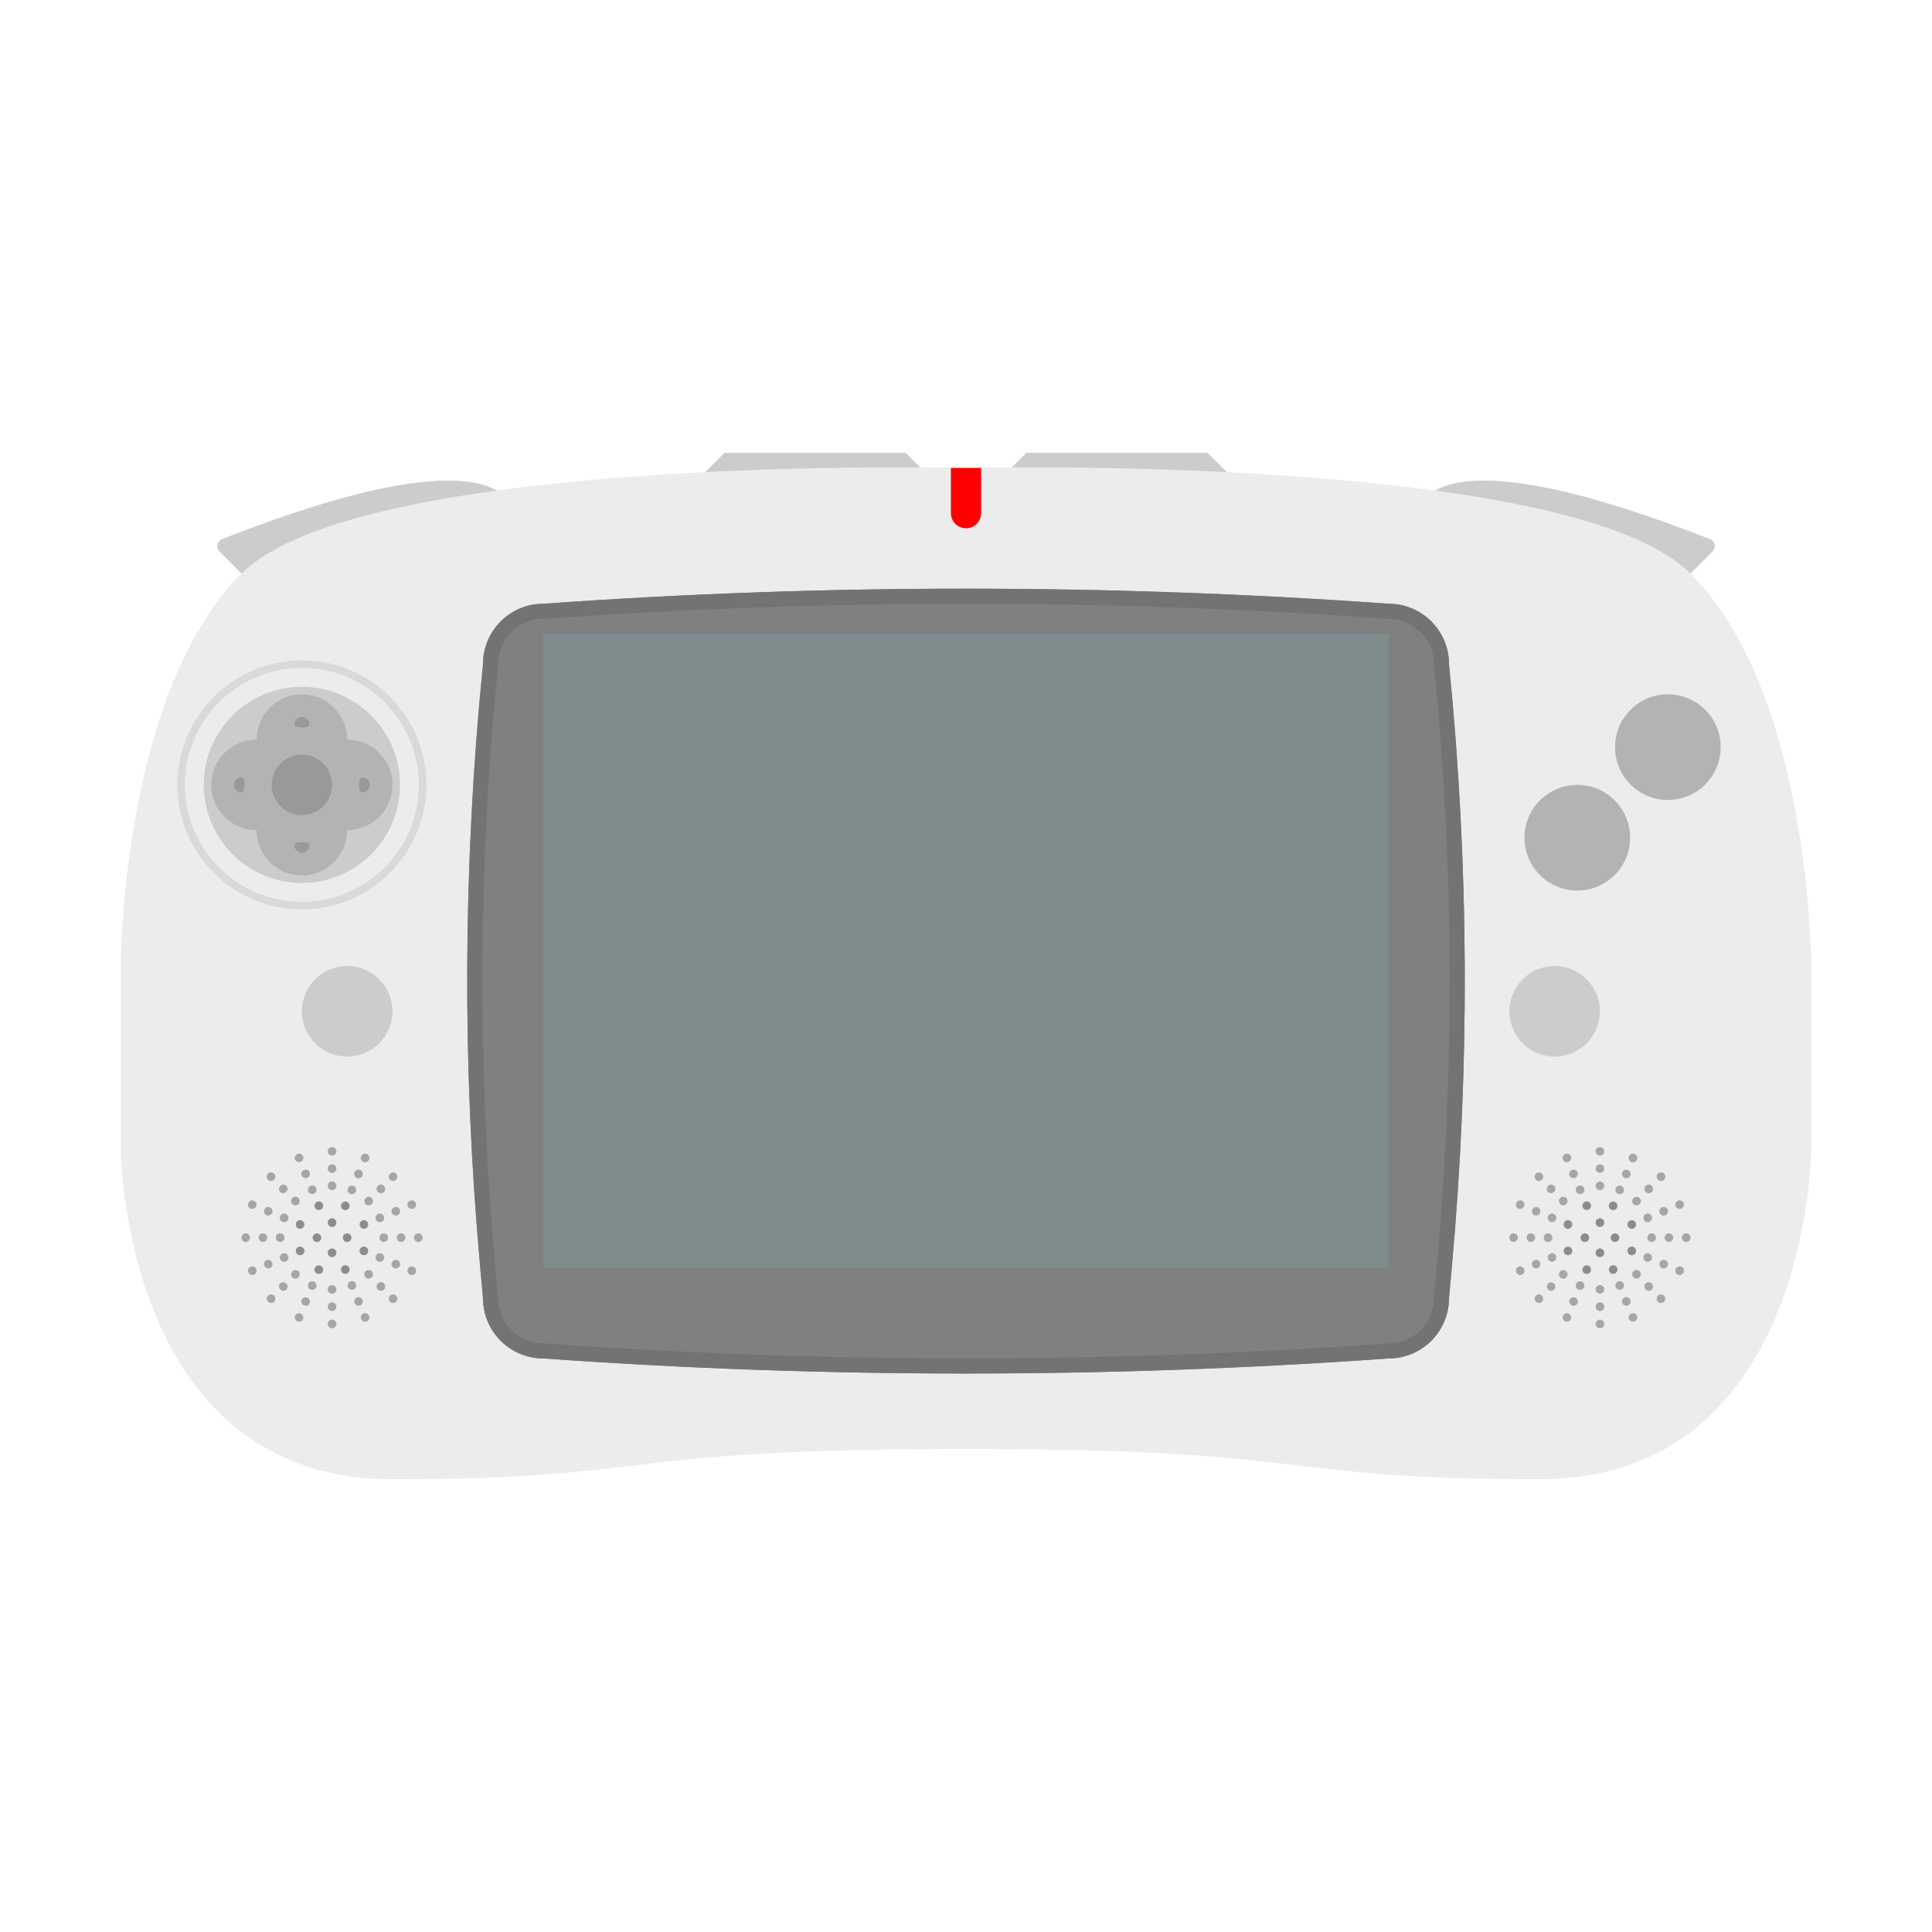 <?xml version="1.0" encoding="UTF-8" standalone="no"?>
<svg
   xmlns:dc="http://purl.org/dc/elements/1.1/"
   xmlns:cc="http://creativecommons.org/ns#"
   xmlns:rdf="http://www.w3.org/1999/02/22-rdf-syntax-ns#"
   xmlns:svg="http://www.w3.org/2000/svg"
   xmlns="http://www.w3.org/2000/svg"
   xmlns:sodipodi="http://sodipodi.sourceforge.net/DTD/sodipodi-0.dtd"
   xmlns:inkscape="http://www.inkscape.org/namespaces/inkscape"
   viewBox="0 0 341.333 341.333"
   height="256"
   width="256"
   xml:space="preserve"
   id="svg2"
   version="1.1"
   sodipodi:docname="Game Park - GP32.svg"
   inkscape:version="0.92.2 (5c3e80d, 2017-08-06)"><sodipodi:namedview
     pagecolor="#ffffff"
     bordercolor="#666666"
     borderopacity="1"
     objecttolerance="10"
     gridtolerance="10"
     guidetolerance="10"
     inkscape:pageopacity="0"
     inkscape:pageshadow="2"
     inkscape:window-width="1024"
     inkscape:window-height="705"
     id="namedview301"
     showgrid="false"
     inkscape:pagecheckerboard="true"
     inkscape:zoom="0.69140625"
     inkscape:cx="327.44617"
     inkscape:cy="34.968291"
     inkscape:window-x="-8"
     inkscape:window-y="-8"
     inkscape:window-maximized="1"
     inkscape:current-layer="svg2" /><defs
     id="defs6"><clipPath
       id="clipPath18"
       clipPathUnits="userSpaceOnUse"><path
         id="path16"
         d="M 0,256 H 256 V 0 H 0 Z" /></clipPath><clipPath
       id="clipPath26"
       clipPathUnits="userSpaceOnUse"><path
         id="path24"
         d="M 8,204 H 248 V 52 H 8 Z" /></clipPath><filter
       inkscape:collect="always"
       style="color-interpolation-filters:sRGB"
       id="filter961"
       x="-0.003"
       width="1.006"
       y="-0.005"
       height="1.01"><feGaussianBlur
         inkscape:collect="always"
         stdDeviation="0.358"
         id="feGaussianBlur963" /></filter></defs><path
     id="path38"
     style="fill:#cccccc;fill-opacity:1;fill-rule:nonzero;stroke:none;stroke-width:1.333"
     d="m 38.769,97.436 3.897,3.897 48,-10.667 c 0,0 0,-15.619 -51.437,4.581 -0.893,0.352 -1.139,1.509 -0.46,2.188"
     inkscape:connector-curvature="0" /><path
     id="path42"
     style="fill:#cccccc;fill-opacity:1;fill-rule:nonzero;stroke:none;stroke-width:1.333"
     d="m 302.564,97.436 -3.897,3.897 -48,-10.667 c 0,0 0,-15.619 51.437,4.581 0.893,0.352 1.139,1.509 0.46,2.188"
     inkscape:connector-curvature="0" /><path
     id="path46"
     style="fill:#cccccc;fill-opacity:1;fill-rule:nonzero;stroke:none;stroke-width:1.333"
     d="M 165.333,85.333 H 122.667 L 128,80 h 32 z"
     inkscape:connector-curvature="0" /><path
     id="path50"
     style="fill:#cccccc;fill-opacity:1;fill-rule:nonzero;stroke:none;stroke-width:1.333"
     d="m 218.667,85.333 h -42.667 l 5.333,-5.333 h 32 z"
     inkscape:connector-curvature="0" /><path
     id="path54"
     style="fill:#ececec;fill-opacity:1;fill-rule:nonzero;stroke:none;stroke-width:1.333;filter:url(#filter961)"
     d="m 298.667,101.333 c -21.333,-21.333 -128,-18.667 -128,-18.667 0,0 -106.667,-2.667 -128,18.667 -21.333,21.333 -21.333,69.333 -21.333,69.333 v 32 c 0,0 0,58.667 48,58.667 48,0 37.333,-5.333 101.333,-5.333 64,0 53.333,5.333 101.333,5.333 48,0 48,-58.667 48,-58.667 v -32 c 0,0 0,-48 -21.333,-69.333"
     inkscape:connector-curvature="0" /><path
     id="path58"
     style="fill:#808080;fill-opacity:1;fill-rule:nonzero;stroke:none;stroke-width:1.333"
     d="m 245.333,240 v 0 C 195.619,243.551 145.715,243.551 96,240 90.109,240 85.333,235.224 85.333,229.333 l -0.48,-5.287 c -3.228,-35.507 -3.068,-71.239 0.48,-106.713 0,-5.891 4.776,-10.667 10.667,-10.667 49.715,-3.551 99.619,-3.551 149.333,0 5.891,0 10.667,4.776 10.667,10.667 3.547,35.475 3.708,71.207 0.48,106.713 L 256,229.333 C 256,235.224 251.224,240 245.333,240"
     inkscape:connector-curvature="0" /><path
     id="path62"
     style="fill:#737373;fill-opacity:1;fill-rule:nonzero;stroke:none;stroke-width:1.333"
     d="m 170.667,104.003 c -24.905,0 -49.809,0.888 -74.667,2.664 -5.891,0 -10.667,4.775 -10.667,10.667 -3.548,35.475 -3.708,71.207 -0.48,106.713 l 0.48,5.287 c 0,5.891 4.776,10.667 10.667,10.667 24.857,1.776 49.761,2.663 74.667,2.663 24.905,0 49.809,-0.887 74.667,-2.663 5.891,0 10.667,-4.776 10.667,-10.667 l 0.48,-5.287 c 3.228,-35.507 3.067,-71.239 -0.48,-106.713 0,-5.892 -4.776,-10.667 -10.667,-10.667 -24.857,-1.776 -49.761,-2.664 -74.667,-2.664 m 0,2.667 c 24.741,0 49.799,0.893 74.476,2.657 l 0.096,0.007 h 0.095 c 4.412,0 8,3.588 8,8 v 0.132 l 0.013,0.133 c 3.521,35.221 3.683,70.955 0.479,106.205 l -0.481,5.288 -0.011,0.12 v 0.121 c 0,4.411 -3.588,8 -8,8 h -0.095 l -0.096,0.005 c -24.677,1.764 -49.735,2.657 -74.476,2.657 -24.741,0 -49.799,-0.893 -74.476,-2.657 l -0.096,-0.005 h -0.095 c -4.412,0 -8,-3.589 -8,-8 v -0.121 l -0.011,-0.12 -0.481,-5.288 c -3.204,-35.251 -3.043,-70.984 0.479,-106.205 l 0.013,-0.133 v -0.132 c 0,-4.412 3.588,-8 8,-8 h 0.095 l 0.096,-0.007 c 24.677,-1.764 49.735,-2.657 74.476,-2.657"
     inkscape:connector-curvature="0" /><path
     inkscape:connector-curvature="0"
     d="M 245.333,224 H 96 V 112 H 245.333 Z"
     style="fill:#7f8c8d;fill-opacity:1;fill-rule:nonzero;stroke:none;stroke-width:1.333;font-variant-east_asian:normal;opacity:1;vector-effect:none;stroke-linecap:butt;stroke-linejoin:miter;stroke-miterlimit:4;stroke-dasharray:none;stroke-dashoffset:0;stroke-opacity:1"
     id="path64" /><path
     id="path68"
     style="fill:#cccccc;fill-opacity:1;fill-rule:nonzero;stroke:none;stroke-width:1.333"
     d="m 69.333,178.667 c 0,4.417 -3.583,8 -8,8 -4.417,0 -8,-3.583 -8,-8 0,-4.417 3.583,-8 8,-8 4.417,0 8,3.583 8,8"
     inkscape:connector-curvature="0" /><path
     id="path72"
     style="fill:#cccccc;fill-opacity:1;fill-rule:nonzero;stroke:none;stroke-width:1.333"
     d="m 282.667,178.667 c 0,4.417 -3.583,8 -8,8 -4.417,0 -8,-3.583 -8,-8 0,-4.417 3.583,-8 8,-8 4.417,0 8,3.583 8,8"
     inkscape:connector-curvature="0" /><path
     id="path76"
     style="fill:#b3b3b3;fill-opacity:1;fill-rule:nonzero;stroke:none;stroke-width:1.333"
     d="m 288,148 c 0,5.155 -4.179,9.333 -9.333,9.333 -5.155,0 -9.333,-4.179 -9.333,-9.333 0,-5.155 4.179,-9.333 9.333,-9.333 5.155,0 9.333,4.179 9.333,9.333"
     inkscape:connector-curvature="0" /><path
     id="path80"
     style="fill:#d9d9d9;fill-opacity:1;fill-rule:nonzero;stroke:none;stroke-width:1.333"
     d="m 53.333,118 c -11.396,0 -20.667,9.271 -20.667,20.667 0,11.396 9.271,20.667 20.667,20.667 11.396,0 20.667,-9.271 20.667,-20.667 C 74,127.271 64.729,118 53.333,118 m 0,42.667 c -12.131,0 -22,-9.869 -22,-22 0,-12.131 9.869,-22 22,-22 12.131,0 22,9.869 22,22 0,12.131 -9.869,22 -22,22"
     inkscape:connector-curvature="0" /><path
     id="path84"
     style="fill:#cccccc;fill-opacity:1;fill-rule:nonzero;stroke:none;stroke-width:1.333"
     d="m 70.667,138.667 c 0,9.573 -7.76,17.333 -17.333,17.333 -9.573,0 -17.333,-7.76 -17.333,-17.333 0,-9.573 7.76,-17.333 17.333,-17.333 9.573,0 17.333,7.76 17.333,17.333"
     inkscape:connector-curvature="0" /><path
     id="path88"
     style="fill:#b3b3b3;fill-opacity:1;fill-rule:nonzero;stroke:none;stroke-width:1.333"
     d="m 304,132 c 0,5.155 -4.179,9.333 -9.333,9.333 -5.155,0 -9.333,-4.179 -9.333,-9.333 0,-5.155 4.179,-9.333 9.333,-9.333 5.155,0 9.333,4.179 9.333,9.333"
     inkscape:connector-curvature="0" /><path
     id="path92"
     style="fill:#bfbfbf;fill-opacity:1;fill-rule:nonzero;stroke:none;stroke-width:1.333"
     d="m 61.333,138.667 c 0,4.417 -3.583,8 -8,8 -4.417,0 -8,-3.583 -8,-8 0,-4.417 3.583,-8 8,-8 4.417,0 8,3.583 8,8"
     inkscape:connector-curvature="0" /><path
     id="path96"
     style="fill:#b3b3b3;fill-opacity:1;fill-rule:nonzero;stroke:none;stroke-width:1.333"
     d="m 61.333,130.667 c 0,-4.417 -3.583,-8 -8,-8 -4.417,0 -8,3.583 -8,8 -4.417,0 -8,3.583 -8,8 0,4.417 3.583,8 8,8 0,4.417 3.583,8 8,8 4.417,0 8,-3.583 8,-8 4.417,0 8,-3.583 8,-8 0,-4.417 -3.583,-8 -8,-8"
     inkscape:connector-curvature="0" /><path
     id="path100"
     style="fill:#999999;fill-opacity:1;fill-rule:nonzero;stroke:none;stroke-width:1.333"
     d="m 41.333,138.667 c 0,0.736 0.597,1.333 1.333,1.333 0.736,0 0.736,-2.667 0,-2.667 -0.736,0 -1.333,0.597 -1.333,1.333"
     inkscape:connector-curvature="0" /><path
     id="path104"
     style="fill:#999999;fill-opacity:1;fill-rule:nonzero;stroke:none;stroke-width:1.333"
     d="m 64,140 c 0.736,0 1.333,-0.597 1.333,-1.333 0,-0.736 -0.597,-1.333 -1.333,-1.333 -0.736,0 -0.736,2.667 0,2.667"
     inkscape:connector-curvature="0" /><path
     id="path108"
     style="fill:#999999;fill-opacity:1;fill-rule:nonzero;stroke:none;stroke-width:1.333"
     d="m 53.333,126.667 c -0.736,0 -1.333,0.597 -1.333,1.333 0,0.736 2.667,0.736 2.667,0 0,-0.736 -0.597,-1.333 -1.333,-1.333"
     inkscape:connector-curvature="0" /><path
     id="path112"
     style="fill:#999999;fill-opacity:1;fill-rule:nonzero;stroke:none;stroke-width:1.333"
     d="m 52,149.333 c 0,0.736 0.597,1.333 1.333,1.333 0.736,0 1.333,-0.597 1.333,-1.333 0,-0.736 -2.667,-0.736 -2.667,0"
     inkscape:connector-curvature="0" /><path
     id="path116"
     style="fill:#999999;fill-opacity:1;fill-rule:nonzero;stroke:none;stroke-width:1.333"
     d="m 58.667,138.667 c 0,2.945 -2.388,5.333 -5.333,5.333 -2.945,0 -5.333,-2.388 -5.333,-5.333 0,-2.945 2.388,-5.333 5.333,-5.333 2.945,0 5.333,2.388 5.333,5.333"
     inkscape:connector-curvature="0" /><path
     id="path120"
     style="fill:#a6a6a6;fill-opacity:1;fill-rule:nonzero;stroke:none;stroke-width:1.333"
     d="m 73.141,218.667 c 0,-0.427 0.336,-0.763 0.763,-0.763 0.427,0 0.763,0.336 0.763,0.763 0,0.396 -0.336,0.763 -0.763,0.763 -0.427,0 -0.763,-0.367 -0.763,-0.763"
     inkscape:connector-curvature="0" /><path
     id="path124"
     style="fill:#a6a6a6;fill-opacity:1;fill-rule:nonzero;stroke:none;stroke-width:1.333"
     d="m 70.091,218.667 c 0,-0.427 0.336,-0.763 0.763,-0.763 0.425,0 0.763,0.336 0.763,0.763 0,0.396 -0.337,0.763 -0.763,0.763 -0.427,0 -0.763,-0.367 -0.763,-0.763"
     inkscape:connector-curvature="0" /><path
     id="path128"
     style="fill:#a6a6a6;fill-opacity:1;fill-rule:nonzero;stroke:none;stroke-width:1.333"
     d="m 67.04,218.667 c 0,-0.427 0.336,-0.763 0.763,-0.763 0.427,0 0.763,0.336 0.763,0.763 0,0.396 -0.336,0.763 -0.763,0.763 -0.427,0 -0.763,-0.367 -0.763,-0.763"
     inkscape:connector-curvature="0" /><path
     id="path132"
     style="fill:#a6a6a6;fill-opacity:1;fill-rule:nonzero;stroke:none;stroke-width:1.333"
     d="m 48.738,218.667 c 0,-0.427 0.336,-0.763 0.763,-0.763 0.427,0 0.763,0.336 0.763,0.763 0,0.396 -0.336,0.763 -0.763,0.763 -0.427,0 -0.763,-0.367 -0.763,-0.763"
     inkscape:connector-curvature="0" /><path
     id="path136"
     style="fill:#a6a6a6;fill-opacity:1;fill-rule:nonzero;stroke:none;stroke-width:1.333"
     d="m 45.717,218.667 c 0,-0.427 0.307,-0.763 0.732,-0.763 0.427,0 0.763,0.336 0.763,0.763 0,0.396 -0.336,0.763 -0.763,0.763 -0.425,0 -0.732,-0.367 -0.732,-0.763"
     inkscape:connector-curvature="0" /><path
     id="path140"
     style="fill:#a6a6a6;fill-opacity:1;fill-rule:nonzero;stroke:none;stroke-width:1.333"
     d="m 42.667,218.667 c 0,-0.427 0.307,-0.763 0.733,-0.763 0.425,0 0.763,0.336 0.763,0.763 0,0.396 -0.337,0.763 -0.763,0.763 -0.427,0 -0.733,-0.367 -0.733,-0.763"
     inkscape:connector-curvature="0" /><path
     id="path144"
     style="fill:#a6a6a6;fill-opacity:1;fill-rule:nonzero;stroke:none;stroke-width:1.333"
     d="m 58.667,233.142 c 0.428,0 0.763,0.336 0.763,0.761 0,0.427 -0.335,0.764 -0.763,0.764 -0.396,0 -0.763,-0.337 -0.763,-0.764 0,-0.425 0.367,-0.761 0.763,-0.761"
     inkscape:connector-curvature="0" /><path
     id="path148"
     style="fill:#a6a6a6;fill-opacity:1;fill-rule:nonzero;stroke:none;stroke-width:1.333"
     d="m 58.667,230.091 c 0.428,0 0.763,0.336 0.763,0.763 0,0.427 -0.335,0.763 -0.763,0.763 -0.396,0 -0.763,-0.336 -0.763,-0.763 0,-0.427 0.367,-0.763 0.763,-0.763"
     inkscape:connector-curvature="0" /><path
     id="path152"
     style="fill:#a6a6a6;fill-opacity:1;fill-rule:nonzero;stroke:none;stroke-width:1.333"
     d="m 58.667,227.04 c 0.428,0 0.763,0.337 0.763,0.763 0,0.427 -0.335,0.763 -0.763,0.763 -0.396,0 -0.763,-0.336 -0.763,-0.763 0,-0.425 0.367,-0.763 0.763,-0.763"
     inkscape:connector-curvature="0" /><path
     id="path156"
     style="fill:#8c8c8c;fill-opacity:1;fill-rule:nonzero;stroke:none;stroke-width:1.333"
     d="m 58.667,215.237 c 0.428,0 0.763,0.337 0.763,0.763 0,0.427 -0.335,0.764 -0.763,0.764 -0.396,0 -0.763,-0.337 -0.763,-0.764 0,-0.425 0.367,-0.763 0.763,-0.763"
     inkscape:connector-curvature="0" /><path
     id="path160"
     style="fill:#8c8c8c;fill-opacity:1;fill-rule:nonzero;stroke:none;stroke-width:1.333"
     d="m 58.667,220.57 c 0.428,0 0.763,0.337 0.763,0.763 0,0.427 -0.335,0.764 -0.763,0.764 -0.396,0 -0.763,-0.337 -0.763,-0.764 0,-0.425 0.367,-0.763 0.763,-0.763"
     inkscape:connector-curvature="0" /><path
     id="path164"
     style="fill:#8c8c8c;fill-opacity:1;fill-rule:nonzero;stroke:none;stroke-width:1.333"
     d="m 62.096,218.667 c 0,0.427 -0.336,0.763 -0.763,0.763 -0.425,0 -0.763,-0.336 -0.763,-0.763 0,-0.396 0.337,-0.763 0.763,-0.763 0.427,0 0.763,0.367 0.763,0.763"
     inkscape:connector-curvature="0" /><path
     id="path168"
     style="fill:#8c8c8c;fill-opacity:1;fill-rule:nonzero;stroke:none;stroke-width:1.333"
     d="m 56.762,218.667 c 0,0.427 -0.336,0.763 -0.763,0.763 -0.425,0 -0.763,-0.336 -0.763,-0.763 0,-0.396 0.337,-0.763 0.763,-0.763 0.427,0 0.763,0.367 0.763,0.763"
     inkscape:connector-curvature="0" /><path
     id="path172"
     style="fill:#a6a6a6;fill-opacity:1;fill-rule:nonzero;stroke:none;stroke-width:1.333"
     d="m 58.667,208.738 c 0.428,0 0.763,0.336 0.763,0.761 0,0.427 -0.335,0.764 -0.763,0.764 -0.396,0 -0.763,-0.337 -0.763,-0.764 0,-0.425 0.367,-0.761 0.763,-0.761"
     inkscape:connector-curvature="0" /><path
     id="path176"
     style="fill:#a6a6a6;fill-opacity:1;fill-rule:nonzero;stroke:none;stroke-width:1.333"
     d="m 58.667,205.717 c 0.428,0 0.763,0.305 0.763,0.733 0,0.425 -0.335,0.761 -0.763,0.761 -0.396,0 -0.763,-0.336 -0.763,-0.761 0,-0.428 0.367,-0.733 0.763,-0.733"
     inkscape:connector-curvature="0" /><path
     id="path180"
     style="fill:#a6a6a6;fill-opacity:1;fill-rule:nonzero;stroke:none;stroke-width:1.333"
     d="m 58.667,202.667 c 0.428,0 0.763,0.307 0.763,0.733 0,0.425 -0.335,0.761 -0.763,0.761 -0.396,0 -0.763,-0.336 -0.763,-0.761 0,-0.427 0.367,-0.733 0.763,-0.733"
     inkscape:connector-curvature="0" /><path
     id="path184"
     style="fill:#a6a6a6;fill-opacity:1;fill-rule:nonzero;stroke:none;stroke-width:1.333"
     d="m 68.911,208.43 c -0.303,-0.303 -0.301,-0.777 0,-1.079 0.301,-0.3 0.776,-0.301 1.079,0 0.28,0.28 0.301,0.777 0,1.079 -0.301,0.303 -0.799,0.28 -1.079,0"
     inkscape:connector-curvature="0" /><path
     id="path188"
     style="fill:#a6a6a6;fill-opacity:1;fill-rule:nonzero;stroke:none;stroke-width:1.333"
     d="m 66.755,210.587 c -0.303,-0.303 -0.301,-0.777 0,-1.079 0.301,-0.301 0.776,-0.303 1.079,0 0.28,0.28 0.301,0.776 0,1.079 -0.301,0.301 -0.799,0.28 -1.079,0"
     inkscape:connector-curvature="0" /><path
     id="path192"
     style="fill:#a6a6a6;fill-opacity:1;fill-rule:nonzero;stroke:none;stroke-width:1.333"
     d="m 64.598,212.743 c -0.303,-0.303 -0.301,-0.777 0,-1.079 0.301,-0.3 0.776,-0.301 1.079,0 0.28,0.28 0.301,0.777 0,1.079 -0.301,0.303 -0.799,0.281 -1.079,0"
     inkscape:connector-curvature="0" /><path
     id="path196"
     style="fill:#a6a6a6;fill-opacity:1;fill-rule:nonzero;stroke:none;stroke-width:1.333"
     d="m 51.656,225.686 c -0.303,-0.303 -0.301,-0.777 0,-1.079 0.301,-0.301 0.776,-0.303 1.079,0 0.28,0.28 0.301,0.777 0,1.079 -0.301,0.301 -0.799,0.28 -1.079,0"
     inkscape:connector-curvature="0" /><path
     id="path200"
     style="fill:#a6a6a6;fill-opacity:1;fill-rule:nonzero;stroke:none;stroke-width:1.333"
     d="m 49.519,227.822 c -0.303,-0.303 -0.323,-0.756 -0.021,-1.057 0.301,-0.301 0.776,-0.303 1.079,0 0.28,0.28 0.301,0.777 0,1.079 -0.301,0.301 -0.777,0.259 -1.057,-0.021"
     inkscape:connector-curvature="0" /><path
     id="path204"
     style="fill:#a6a6a6;fill-opacity:1;fill-rule:nonzero;stroke:none;stroke-width:1.333"
     d="m 47.363,229.979 c -0.303,-0.303 -0.323,-0.756 -0.021,-1.057 0.301,-0.303 0.776,-0.303 1.079,0 0.28,0.28 0.301,0.777 0,1.079 -0.301,0.3 -0.777,0.259 -1.057,-0.021"
     inkscape:connector-curvature="0" /><path
     id="path208"
     style="fill:#a6a6a6;fill-opacity:1;fill-rule:nonzero;stroke:none;stroke-width:1.333"
     d="m 68.903,228.911 c 0.303,-0.303 0.777,-0.301 1.079,0 0.301,0.301 0.303,0.776 0,1.079 -0.28,0.28 -0.777,0.301 -1.079,0 -0.301,-0.301 -0.28,-0.799 0,-1.079"
     inkscape:connector-curvature="0" /><path
     id="path212"
     style="fill:#a6a6a6;fill-opacity:1;fill-rule:nonzero;stroke:none;stroke-width:1.333"
     d="m 66.746,226.754 c 0.303,-0.303 0.777,-0.301 1.079,0 0.301,0.303 0.303,0.777 0,1.08 -0.28,0.28 -0.777,0.3 -1.079,0 -0.301,-0.303 -0.28,-0.799 0,-1.08"
     inkscape:connector-curvature="0" /><path
     id="path216"
     style="fill:#a6a6a6;fill-opacity:1;fill-rule:nonzero;stroke:none;stroke-width:1.333"
     d="m 64.589,224.598 c 0.303,-0.303 0.777,-0.303 1.079,0 0.301,0.301 0.303,0.776 0,1.079 -0.28,0.28 -0.777,0.3 -1.079,0 -0.301,-0.301 -0.28,-0.799 0,-1.079"
     inkscape:connector-curvature="0" /><path
     id="path220"
     style="fill:#a6a6a6;fill-opacity:1;fill-rule:nonzero;stroke:none;stroke-width:1.333"
     d="m 51.647,211.655 c 0.303,-0.303 0.777,-0.301 1.079,0 0.301,0.303 0.303,0.776 0,1.08 -0.28,0.28 -0.777,0.3 -1.079,0 -0.301,-0.303 -0.28,-0.799 0,-1.08"
     inkscape:connector-curvature="0" /><path
     id="path224"
     style="fill:#a6a6a6;fill-opacity:1;fill-rule:nonzero;stroke:none;stroke-width:1.333"
     d="m 49.512,209.519 c 0.303,-0.303 0.756,-0.323 1.057,-0.021 0.301,0.301 0.303,0.776 0,1.079 -0.28,0.28 -0.777,0.301 -1.079,0 -0.301,-0.301 -0.259,-0.777 0.021,-1.057"
     inkscape:connector-curvature="0" /><path
     id="path228"
     style="fill:#a6a6a6;fill-opacity:1;fill-rule:nonzero;stroke:none;stroke-width:1.333"
     d="m 47.354,207.362 c 0.303,-0.303 0.756,-0.321 1.057,-0.021 0.301,0.303 0.303,0.776 0,1.079 -0.28,0.281 -0.777,0.303 -1.079,0 -0.301,-0.301 -0.259,-0.776 0.021,-1.057"
     inkscape:connector-curvature="0" /><path
     id="path232"
     style="fill:#a6a6a6;fill-opacity:1;fill-rule:nonzero;stroke:none;stroke-width:1.333"
     d="m 64.213,205.294 c -0.395,-0.164 -0.576,-0.603 -0.413,-0.996 0.164,-0.395 0.603,-0.577 0.996,-0.413 0.367,0.152 0.577,0.604 0.413,0.996 -0.163,0.393 -0.631,0.564 -0.996,0.413"
     inkscape:connector-curvature="0" /><path
     id="path236"
     style="fill:#a6a6a6;fill-opacity:1;fill-rule:nonzero;stroke:none;stroke-width:1.333"
     d="m 63.046,208.112 c -0.395,-0.163 -0.576,-0.603 -0.413,-0.996 0.164,-0.393 0.603,-0.577 0.996,-0.413 0.367,0.152 0.576,0.604 0.413,0.996 -0.163,0.395 -0.631,0.565 -0.996,0.413"
     inkscape:connector-curvature="0" /><path
     id="path240"
     style="fill:#a6a6a6;fill-opacity:1;fill-rule:nonzero;stroke:none;stroke-width:1.333"
     d="m 61.878,210.931 c -0.395,-0.164 -0.576,-0.603 -0.413,-0.997 0.164,-0.393 0.601,-0.576 0.996,-0.413 0.367,0.153 0.576,0.604 0.413,0.997 -0.163,0.393 -0.631,0.564 -0.996,0.413"
     inkscape:connector-curvature="0" /><path
     id="path244"
     style="fill:#8c8c8c;fill-opacity:1;fill-rule:nonzero;stroke:none;stroke-width:1.333"
     d="m 60.71,213.749 c -0.395,-0.164 -0.576,-0.603 -0.412,-0.996 0.163,-0.393 0.601,-0.577 0.996,-0.413 0.365,0.152 0.576,0.604 0.413,0.996 -0.164,0.393 -0.631,0.565 -0.997,0.413"
     inkscape:connector-curvature="0" /><path
     id="path248"
     style="fill:#8c8c8c;fill-opacity:1;fill-rule:nonzero;stroke:none;stroke-width:1.333"
     d="m 56.041,225.022 c -0.395,-0.164 -0.576,-0.603 -0.413,-0.996 0.164,-0.395 0.603,-0.577 0.997,-0.413 0.365,0.152 0.576,0.604 0.413,0.996 -0.164,0.393 -0.632,0.564 -0.997,0.413"
     inkscape:connector-curvature="0" /><path
     id="path252"
     style="fill:#a6a6a6;fill-opacity:1;fill-rule:nonzero;stroke:none;stroke-width:1.333"
     d="m 54.874,227.84 c -0.395,-0.163 -0.576,-0.603 -0.413,-0.996 0.164,-0.393 0.603,-0.577 0.997,-0.413 0.365,0.152 0.576,0.604 0.413,0.996 -0.164,0.393 -0.632,0.565 -0.997,0.413"
     inkscape:connector-curvature="0" /><path
     id="path256"
     style="fill:#a6a6a6;fill-opacity:1;fill-rule:nonzero;stroke:none;stroke-width:1.333"
     d="m 53.718,230.63 c -0.395,-0.163 -0.587,-0.575 -0.424,-0.969 0.163,-0.392 0.601,-0.575 0.996,-0.412 0.367,0.152 0.576,0.603 0.413,0.997 -0.164,0.393 -0.62,0.536 -0.985,0.384"
     inkscape:connector-curvature="0" /><path
     id="path260"
     style="fill:#a6a6a6;fill-opacity:1;fill-rule:nonzero;stroke:none;stroke-width:1.333"
     d="m 52.551,233.449 c -0.395,-0.164 -0.587,-0.576 -0.424,-0.969 0.163,-0.392 0.601,-0.576 0.996,-0.412 0.367,0.151 0.576,0.603 0.413,0.996 -0.164,0.393 -0.62,0.536 -0.985,0.385"
     inkscape:connector-curvature="0" /><path
     id="path264"
     style="fill:#a6a6a6;fill-opacity:1;fill-rule:nonzero;stroke:none;stroke-width:1.333"
     d="m 72.039,224.212 c 0.164,-0.395 0.603,-0.576 0.997,-0.413 0.392,0.164 0.576,0.603 0.412,0.997 -0.152,0.367 -0.603,0.576 -0.996,0.413 -0.393,-0.164 -0.565,-0.632 -0.413,-0.997"
     inkscape:connector-curvature="0" /><path
     id="path268"
     style="fill:#a6a6a6;fill-opacity:1;fill-rule:nonzero;stroke:none;stroke-width:1.333"
     d="m 69.221,223.046 c 0.164,-0.396 0.603,-0.576 0.996,-0.413 0.393,0.164 0.576,0.603 0.413,0.996 -0.152,0.367 -0.604,0.576 -0.997,0.413 -0.393,-0.163 -0.564,-0.631 -0.412,-0.996"
     inkscape:connector-curvature="0" /><path
     id="path272"
     style="fill:#a6a6a6;fill-opacity:1;fill-rule:nonzero;stroke:none;stroke-width:1.333"
     d="m 66.403,221.878 c 0.164,-0.395 0.603,-0.576 0.996,-0.413 0.393,0.164 0.576,0.603 0.413,0.997 -0.152,0.367 -0.604,0.576 -0.996,0.413 -0.395,-0.164 -0.565,-0.632 -0.413,-0.997"
     inkscape:connector-curvature="0" /><path
     id="path276"
     style="fill:#8c8c8c;fill-opacity:1;fill-rule:nonzero;stroke:none;stroke-width:1.333"
     d="m 63.585,220.711 c 0.164,-0.396 0.603,-0.576 0.996,-0.413 0.393,0.164 0.577,0.603 0.413,0.996 -0.152,0.367 -0.604,0.576 -0.996,0.413 -0.395,-0.163 -0.565,-0.631 -0.413,-0.996"
     inkscape:connector-curvature="0" /><path
     id="path280"
     style="fill:#8c8c8c;fill-opacity:1;fill-rule:nonzero;stroke:none;stroke-width:1.333"
     d="m 52.311,216.042 c 0.164,-0.396 0.603,-0.577 0.997,-0.413 0.392,0.164 0.576,0.603 0.412,0.996 -0.152,0.367 -0.603,0.576 -0.996,0.413 -0.393,-0.163 -0.564,-0.631 -0.413,-0.996"
     inkscape:connector-curvature="0" /><path
     id="path284"
     style="fill:#a6a6a6;fill-opacity:1;fill-rule:nonzero;stroke:none;stroke-width:1.333"
     d="m 49.493,214.874 c 0.164,-0.395 0.603,-0.576 0.996,-0.413 0.393,0.164 0.576,0.603 0.413,0.996 -0.152,0.367 -0.604,0.577 -0.996,0.413 -0.395,-0.163 -0.565,-0.631 -0.413,-0.996"
     inkscape:connector-curvature="0" /><path
     id="path288"
     style="fill:#a6a6a6;fill-opacity:1;fill-rule:nonzero;stroke:none;stroke-width:1.333"
     d="m 46.703,213.717 c 0.164,-0.395 0.576,-0.587 0.969,-0.423 0.393,0.163 0.576,0.601 0.412,0.996 -0.152,0.365 -0.603,0.575 -0.996,0.412 -0.393,-0.163 -0.537,-0.62 -0.385,-0.985"
     inkscape:connector-curvature="0" /><path
     id="path292"
     style="fill:#a6a6a6;fill-opacity:1;fill-rule:nonzero;stroke:none;stroke-width:1.333"
     d="m 43.884,212.551 c 0.164,-0.396 0.576,-0.587 0.969,-0.424 0.393,0.163 0.576,0.601 0.412,0.996 -0.151,0.365 -0.603,0.575 -0.996,0.412 -0.393,-0.163 -0.537,-0.619 -0.385,-0.984"
     inkscape:connector-curvature="0" /><path
     id="path296"
     style="fill:#a6a6a6;fill-opacity:1;fill-rule:nonzero;stroke:none;stroke-width:1.333"
     d="m 72.044,213.125 c -0.164,-0.396 0.02,-0.833 0.413,-0.997 0.393,-0.163 0.832,0.019 0.996,0.413 0.151,0.365 -0.02,0.833 -0.412,0.997 -0.395,0.163 -0.845,-0.048 -0.997,-0.413"
     inkscape:connector-curvature="0" /><path
     id="path300"
     style="fill:#a6a6a6;fill-opacity:1;fill-rule:nonzero;stroke:none;stroke-width:1.333"
     d="m 69.226,214.292 c -0.164,-0.395 0.02,-0.833 0.413,-0.996 0.393,-0.163 0.832,0.017 0.996,0.413 0.152,0.365 -0.02,0.832 -0.412,0.996 -0.395,0.163 -0.845,-0.048 -0.997,-0.413"
     inkscape:connector-curvature="0" /><path
     id="path304"
     style="fill:#a6a6a6;fill-opacity:1;fill-rule:nonzero;stroke:none;stroke-width:1.333"
     d="m 66.408,215.46 c -0.164,-0.396 0.02,-0.833 0.413,-0.997 0.393,-0.163 0.833,0.019 0.996,0.413 0.152,0.365 -0.02,0.833 -0.412,0.997 -0.395,0.163 -0.845,-0.048 -0.997,-0.413"
     inkscape:connector-curvature="0" /><path
     id="path308"
     style="fill:#8c8c8c;fill-opacity:1;fill-rule:nonzero;stroke:none;stroke-width:1.333"
     d="m 63.59,216.626 c -0.164,-0.395 0.019,-0.833 0.413,-0.996 0.392,-0.163 0.832,0.019 0.996,0.413 0.151,0.365 -0.02,0.832 -0.413,0.996 -0.393,0.163 -0.844,-0.048 -0.996,-0.413"
     inkscape:connector-curvature="0" /><path
     id="path312"
     style="fill:#8c8c8c;fill-opacity:1;fill-rule:nonzero;stroke:none;stroke-width:1.333"
     d="m 52.316,221.296 c -0.164,-0.395 0.02,-0.833 0.413,-0.996 0.393,-0.163 0.832,0.019 0.996,0.413 0.152,0.365 -0.02,0.832 -0.412,0.996 -0.395,0.163 -0.845,-0.048 -0.997,-0.413"
     inkscape:connector-curvature="0" /><path
     id="path316"
     style="fill:#a6a6a6;fill-opacity:1;fill-rule:nonzero;stroke:none;stroke-width:1.333"
     d="m 49.498,222.464 c -0.164,-0.396 0.02,-0.833 0.413,-0.996 0.393,-0.164 0.833,0.017 0.996,0.413 0.152,0.365 -0.02,0.832 -0.412,0.996 -0.395,0.163 -0.845,-0.048 -0.997,-0.413"
     inkscape:connector-curvature="0" /><path
     id="path320"
     style="fill:#a6a6a6;fill-opacity:1;fill-rule:nonzero;stroke:none;stroke-width:1.333"
     d="m 46.708,223.62 c -0.164,-0.396 -0.008,-0.823 0.385,-0.985 0.393,-0.163 0.833,0.017 0.996,0.412 0.152,0.367 -0.019,0.833 -0.412,0.996 -0.393,0.164 -0.817,-0.057 -0.969,-0.423"
     inkscape:connector-curvature="0" /><path
     id="path324"
     style="fill:#a6a6a6;fill-opacity:1;fill-rule:nonzero;stroke:none;stroke-width:1.333"
     d="m 43.889,224.786 c -0.164,-0.395 -0.008,-0.821 0.385,-0.984 0.393,-0.164 0.833,0.016 0.996,0.412 0.152,0.367 -0.019,0.833 -0.412,0.996 -0.393,0.163 -0.817,-0.059 -0.969,-0.424"
     inkscape:connector-curvature="0" /><path
     id="path328"
     style="fill:#a6a6a6;fill-opacity:1;fill-rule:nonzero;stroke:none;stroke-width:1.333"
     d="m 64.209,232.044 c 0.395,-0.164 0.833,0.02 0.996,0.413 0.164,0.392 -0.017,0.833 -0.413,0.996 -0.365,0.152 -0.832,-0.019 -0.996,-0.413 -0.163,-0.393 0.048,-0.844 0.413,-0.996"
     inkscape:connector-curvature="0" /><path
     id="path332"
     style="fill:#a6a6a6;fill-opacity:1;fill-rule:nonzero;stroke:none;stroke-width:1.333"
     d="m 63.042,229.227 c 0.395,-0.164 0.833,0.019 0.996,0.413 0.164,0.392 -0.017,0.832 -0.413,0.996 -0.365,0.151 -0.832,-0.02 -0.996,-0.413 -0.163,-0.393 0.048,-0.845 0.413,-0.996"
     inkscape:connector-curvature="0" /><path
     id="path336"
     style="fill:#a6a6a6;fill-opacity:1;fill-rule:nonzero;stroke:none;stroke-width:1.333"
     d="m 61.874,226.408 c 0.395,-0.163 0.833,0.02 0.996,0.413 0.164,0.392 -0.017,0.833 -0.413,0.996 -0.365,0.152 -0.832,-0.019 -0.996,-0.413 -0.163,-0.393 0.048,-0.844 0.413,-0.996"
     inkscape:connector-curvature="0" /><path
     id="path340"
     style="fill:#8c8c8c;fill-opacity:1;fill-rule:nonzero;stroke:none;stroke-width:1.333"
     d="m 60.707,223.59 c 0.395,-0.164 0.833,0.02 0.996,0.413 0.164,0.392 -0.017,0.832 -0.413,0.996 -0.365,0.151 -0.832,-0.02 -0.996,-0.413 -0.163,-0.393 0.047,-0.845 0.413,-0.996"
     inkscape:connector-curvature="0" /><path
     id="path344"
     style="fill:#8c8c8c;fill-opacity:1;fill-rule:nonzero;stroke:none;stroke-width:1.333"
     d="m 56.037,212.316 c 0.395,-0.163 0.833,0.02 0.997,0.413 0.163,0.392 -0.019,0.833 -0.413,0.996 -0.365,0.152 -0.833,-0.019 -0.996,-0.413 -0.164,-0.393 0.047,-0.844 0.412,-0.996"
     inkscape:connector-curvature="0" /><path
     id="path348"
     style="fill:#a6a6a6;fill-opacity:1;fill-rule:nonzero;stroke:none;stroke-width:1.333"
     d="m 54.87,209.499 c 0.395,-0.164 0.833,0.019 0.997,0.413 0.163,0.392 -0.019,0.832 -0.413,0.996 -0.365,0.151 -0.833,-0.02 -0.997,-0.413 -0.163,-0.393 0.048,-0.845 0.413,-0.996"
     inkscape:connector-curvature="0" /><path
     id="path352"
     style="fill:#a6a6a6;fill-opacity:1;fill-rule:nonzero;stroke:none;stroke-width:1.333"
     d="m 53.714,206.707 c 0.395,-0.163 0.821,-0.008 0.985,0.385 0.163,0.395 -0.017,0.833 -0.413,0.997 -0.365,0.151 -0.833,-0.02 -0.996,-0.412 -0.163,-0.395 0.059,-0.819 0.424,-0.971"
     inkscape:connector-curvature="0" /><path
     id="path356"
     style="fill:#a6a6a6;fill-opacity:1;fill-rule:nonzero;stroke:none;stroke-width:1.333"
     d="m 52.547,203.889 c 0.395,-0.164 0.821,-0.008 0.985,0.385 0.163,0.393 -0.019,0.832 -0.413,0.996 -0.365,0.152 -0.833,-0.02 -0.996,-0.412 -0.163,-0.393 0.059,-0.819 0.424,-0.969"
     inkscape:connector-curvature="0" /><path
     id="path360"
     style="fill:#a6a6a6;fill-opacity:1;fill-rule:nonzero;stroke:none;stroke-width:1.333"
     d="m 297.142,218.667 c 0,-0.427 0.336,-0.763 0.761,-0.763 0.427,0 0.764,0.336 0.764,0.763 0,0.396 -0.337,0.763 -0.764,0.763 -0.425,0 -0.761,-0.367 -0.761,-0.763"
     inkscape:connector-curvature="0" /><path
     id="path364"
     style="fill:#a6a6a6;fill-opacity:1;fill-rule:nonzero;stroke:none;stroke-width:1.333"
     d="m 294.091,218.667 c 0,-0.427 0.336,-0.763 0.763,-0.763 0.427,0 0.763,0.336 0.763,0.763 0,0.396 -0.336,0.763 -0.763,0.763 -0.427,0 -0.763,-0.367 -0.763,-0.763"
     inkscape:connector-curvature="0" /><path
     id="path368"
     style="fill:#a6a6a6;fill-opacity:1;fill-rule:nonzero;stroke:none;stroke-width:1.333"
     d="m 291.04,218.667 c 0,-0.427 0.337,-0.763 0.763,-0.763 0.427,0 0.763,0.336 0.763,0.763 0,0.396 -0.336,0.763 -0.763,0.763 -0.425,0 -0.763,-0.367 -0.763,-0.763"
     inkscape:connector-curvature="0" /><path
     id="path372"
     style="fill:#a6a6a6;fill-opacity:1;fill-rule:nonzero;stroke:none;stroke-width:1.333"
     d="m 272.738,218.667 c 0,-0.427 0.336,-0.763 0.761,-0.763 0.427,0 0.764,0.336 0.764,0.763 0,0.396 -0.337,0.763 -0.764,0.763 -0.425,0 -0.761,-0.367 -0.761,-0.763"
     inkscape:connector-curvature="0" /><path
     id="path376"
     style="fill:#a6a6a6;fill-opacity:1;fill-rule:nonzero;stroke:none;stroke-width:1.333"
     d="m 269.717,218.667 c 0,-0.427 0.305,-0.763 0.733,-0.763 0.425,0 0.761,0.336 0.761,0.763 0,0.396 -0.336,0.763 -0.761,0.763 -0.428,0 -0.733,-0.367 -0.733,-0.763"
     inkscape:connector-curvature="0" /><path
     id="path380"
     style="fill:#a6a6a6;fill-opacity:1;fill-rule:nonzero;stroke:none;stroke-width:1.333"
     d="m 266.667,218.667 c 0,-0.427 0.307,-0.763 0.733,-0.763 0.425,0 0.761,0.336 0.761,0.763 0,0.396 -0.336,0.763 -0.761,0.763 -0.427,0 -0.733,-0.367 -0.733,-0.763"
     inkscape:connector-curvature="0" /><path
     id="path384"
     style="fill:#a6a6a6;fill-opacity:1;fill-rule:nonzero;stroke:none;stroke-width:1.333"
     d="m 282.667,233.142 c 0.427,0 0.763,0.336 0.763,0.761 0,0.427 -0.336,0.764 -0.763,0.764 -0.396,0 -0.763,-0.337 -0.763,-0.764 0,-0.425 0.367,-0.761 0.763,-0.761"
     inkscape:connector-curvature="0" /><path
     id="path388"
     style="fill:#a6a6a6;fill-opacity:1;fill-rule:nonzero;stroke:none;stroke-width:1.333"
     d="m 282.667,230.091 c 0.427,0 0.763,0.336 0.763,0.763 0,0.427 -0.336,0.763 -0.763,0.763 -0.396,0 -0.763,-0.336 -0.763,-0.763 0,-0.427 0.367,-0.763 0.763,-0.763"
     inkscape:connector-curvature="0" /><path
     id="path392"
     style="fill:#a6a6a6;fill-opacity:1;fill-rule:nonzero;stroke:none;stroke-width:1.333"
     d="m 282.667,227.04 c 0.427,0 0.763,0.337 0.763,0.763 0,0.427 -0.336,0.763 -0.763,0.763 -0.396,0 -0.763,-0.336 -0.763,-0.763 0,-0.425 0.367,-0.763 0.763,-0.763"
     inkscape:connector-curvature="0" /><path
     id="path396"
     style="fill:#8c8c8c;fill-opacity:1;fill-rule:nonzero;stroke:none;stroke-width:1.333"
     d="m 282.667,215.237 c 0.427,0 0.763,0.337 0.763,0.763 0,0.427 -0.336,0.764 -0.763,0.764 -0.396,0 -0.763,-0.337 -0.763,-0.764 0,-0.425 0.367,-0.763 0.763,-0.763"
     inkscape:connector-curvature="0" /><path
     id="path400"
     style="fill:#8c8c8c;fill-opacity:1;fill-rule:nonzero;stroke:none;stroke-width:1.333"
     d="m 282.667,220.57 c 0.427,0 0.763,0.337 0.763,0.763 0,0.427 -0.336,0.764 -0.763,0.764 -0.396,0 -0.763,-0.337 -0.763,-0.764 0,-0.425 0.367,-0.763 0.763,-0.763"
     inkscape:connector-curvature="0" /><path
     id="path404"
     style="fill:#8c8c8c;fill-opacity:1;fill-rule:nonzero;stroke:none;stroke-width:1.333"
     d="m 286.096,218.667 c 0,0.427 -0.337,0.763 -0.763,0.763 -0.427,0 -0.764,-0.336 -0.764,-0.763 0,-0.396 0.337,-0.763 0.764,-0.763 0.425,0 0.763,0.367 0.763,0.763"
     inkscape:connector-curvature="0" /><path
     id="path408"
     style="fill:#8c8c8c;fill-opacity:1;fill-rule:nonzero;stroke:none;stroke-width:1.333"
     d="m 280.763,218.667 c 0,0.427 -0.337,0.763 -0.763,0.763 -0.427,0 -0.764,-0.336 -0.764,-0.763 0,-0.396 0.337,-0.763 0.764,-0.763 0.425,0 0.763,0.367 0.763,0.763"
     inkscape:connector-curvature="0" /><path
     id="path412"
     style="fill:#a6a6a6;fill-opacity:1;fill-rule:nonzero;stroke:none;stroke-width:1.333"
     d="m 282.667,208.738 c 0.427,0 0.763,0.336 0.763,0.761 0,0.427 -0.336,0.764 -0.763,0.764 -0.396,0 -0.763,-0.337 -0.763,-0.764 0,-0.425 0.367,-0.761 0.763,-0.761"
     inkscape:connector-curvature="0" /><path
     id="path416"
     style="fill:#a6a6a6;fill-opacity:1;fill-rule:nonzero;stroke:none;stroke-width:1.333"
     d="m 282.667,205.717 c 0.427,0 0.763,0.305 0.763,0.733 0,0.425 -0.336,0.761 -0.763,0.761 -0.396,0 -0.763,-0.336 -0.763,-0.761 0,-0.428 0.367,-0.733 0.763,-0.733"
     inkscape:connector-curvature="0" /><path
     id="path420"
     style="fill:#a6a6a6;fill-opacity:1;fill-rule:nonzero;stroke:none;stroke-width:1.333"
     d="m 282.667,202.667 c 0.427,0 0.763,0.307 0.763,0.733 0,0.425 -0.336,0.761 -0.763,0.761 -0.396,0 -0.763,-0.336 -0.763,-0.761 0,-0.427 0.367,-0.733 0.763,-0.733"
     inkscape:connector-curvature="0" /><path
     id="path424"
     style="fill:#a6a6a6;fill-opacity:1;fill-rule:nonzero;stroke:none;stroke-width:1.333"
     d="m 292.911,208.43 c -0.303,-0.303 -0.301,-0.777 0,-1.079 0.301,-0.3 0.776,-0.301 1.079,0 0.28,0.28 0.301,0.777 0,1.079 -0.301,0.303 -0.799,0.28 -1.079,0"
     inkscape:connector-curvature="0" /><path
     id="path428"
     style="fill:#a6a6a6;fill-opacity:1;fill-rule:nonzero;stroke:none;stroke-width:1.333"
     d="m 290.754,210.587 c -0.303,-0.303 -0.301,-0.777 0,-1.079 0.303,-0.301 0.777,-0.303 1.08,0 0.28,0.28 0.3,0.776 0,1.079 -0.303,0.301 -0.799,0.28 -1.08,0"
     inkscape:connector-curvature="0" /><path
     id="path432"
     style="fill:#a6a6a6;fill-opacity:1;fill-rule:nonzero;stroke:none;stroke-width:1.333"
     d="m 288.598,212.743 c -0.303,-0.303 -0.303,-0.777 0,-1.079 0.301,-0.3 0.776,-0.301 1.079,0 0.28,0.28 0.3,0.777 0,1.079 -0.301,0.303 -0.799,0.281 -1.079,0"
     inkscape:connector-curvature="0" /><path
     id="path436"
     style="fill:#a6a6a6;fill-opacity:1;fill-rule:nonzero;stroke:none;stroke-width:1.333"
     d="m 275.655,225.686 c -0.303,-0.303 -0.301,-0.777 0,-1.079 0.303,-0.301 0.776,-0.303 1.08,0 0.28,0.28 0.3,0.777 0,1.079 -0.303,0.301 -0.799,0.28 -1.08,0"
     inkscape:connector-curvature="0" /><path
     id="path440"
     style="fill:#a6a6a6;fill-opacity:1;fill-rule:nonzero;stroke:none;stroke-width:1.333"
     d="m 273.519,227.822 c -0.303,-0.303 -0.323,-0.756 -0.021,-1.057 0.301,-0.301 0.776,-0.303 1.079,0 0.28,0.28 0.301,0.777 0,1.079 -0.301,0.301 -0.777,0.259 -1.057,-0.021"
     inkscape:connector-curvature="0" /><path
     id="path444"
     style="fill:#a6a6a6;fill-opacity:1;fill-rule:nonzero;stroke:none;stroke-width:1.333"
     d="m 271.362,229.979 c -0.303,-0.303 -0.321,-0.756 -0.021,-1.057 0.303,-0.303 0.776,-0.303 1.079,0 0.281,0.28 0.303,0.777 0,1.079 -0.301,0.3 -0.776,0.259 -1.057,-0.021"
     inkscape:connector-curvature="0" /><path
     id="path448"
     style="fill:#a6a6a6;fill-opacity:1;fill-rule:nonzero;stroke:none;stroke-width:1.333"
     d="m 292.904,228.911 c 0.303,-0.303 0.777,-0.301 1.079,0 0.3,0.301 0.301,0.776 0,1.079 -0.28,0.28 -0.777,0.301 -1.079,0 -0.303,-0.301 -0.28,-0.799 0,-1.079"
     inkscape:connector-curvature="0" /><path
     id="path452"
     style="fill:#a6a6a6;fill-opacity:1;fill-rule:nonzero;stroke:none;stroke-width:1.333"
     d="m 290.746,226.754 c 0.303,-0.303 0.777,-0.301 1.079,0 0.301,0.303 0.303,0.777 0,1.08 -0.28,0.28 -0.776,0.3 -1.079,0 -0.301,-0.303 -0.28,-0.799 0,-1.08"
     inkscape:connector-curvature="0" /><path
     id="path456"
     style="fill:#a6a6a6;fill-opacity:1;fill-rule:nonzero;stroke:none;stroke-width:1.333"
     d="m 288.59,224.598 c 0.303,-0.303 0.777,-0.303 1.079,0 0.3,0.301 0.301,0.776 0,1.079 -0.28,0.28 -0.777,0.3 -1.079,0 -0.303,-0.301 -0.281,-0.799 0,-1.079"
     inkscape:connector-curvature="0" /><path
     id="path460"
     style="fill:#a6a6a6;fill-opacity:1;fill-rule:nonzero;stroke:none;stroke-width:1.333"
     d="m 275.647,211.655 c 0.303,-0.303 0.777,-0.301 1.079,0 0.301,0.303 0.303,0.776 0,1.08 -0.28,0.28 -0.777,0.3 -1.079,0 -0.301,-0.303 -0.28,-0.799 0,-1.08"
     inkscape:connector-curvature="0" /><path
     id="path464"
     style="fill:#a6a6a6;fill-opacity:1;fill-rule:nonzero;stroke:none;stroke-width:1.333"
     d="m 273.512,209.519 c 0.303,-0.303 0.756,-0.323 1.057,-0.021 0.301,0.301 0.303,0.776 0,1.079 -0.28,0.28 -0.777,0.301 -1.079,0 -0.301,-0.301 -0.259,-0.777 0.021,-1.057"
     inkscape:connector-curvature="0" /><path
     id="path468"
     style="fill:#a6a6a6;fill-opacity:1;fill-rule:nonzero;stroke:none;stroke-width:1.333"
     d="m 271.354,207.362 c 0.303,-0.303 0.756,-0.321 1.057,-0.021 0.303,0.303 0.303,0.776 0,1.079 -0.28,0.281 -0.777,0.303 -1.079,0 -0.3,-0.301 -0.259,-0.776 0.021,-1.057"
     inkscape:connector-curvature="0" /><path
     id="path472"
     style="fill:#a6a6a6;fill-opacity:1;fill-rule:nonzero;stroke:none;stroke-width:1.333"
     d="m 288.212,205.294 c -0.395,-0.164 -0.576,-0.603 -0.413,-0.996 0.164,-0.395 0.603,-0.577 0.997,-0.413 0.367,0.152 0.576,0.604 0.413,0.996 -0.164,0.393 -0.632,0.564 -0.997,0.413"
     inkscape:connector-curvature="0" /><path
     id="path476"
     style="fill:#a6a6a6;fill-opacity:1;fill-rule:nonzero;stroke:none;stroke-width:1.333"
     d="m 287.046,208.112 c -0.396,-0.163 -0.576,-0.603 -0.413,-0.996 0.164,-0.393 0.603,-0.577 0.996,-0.413 0.367,0.152 0.576,0.604 0.413,0.996 -0.163,0.395 -0.631,0.565 -0.996,0.413"
     inkscape:connector-curvature="0" /><path
     id="path480"
     style="fill:#a6a6a6;fill-opacity:1;fill-rule:nonzero;stroke:none;stroke-width:1.333"
     d="m 285.878,210.931 c -0.395,-0.164 -0.576,-0.603 -0.413,-0.997 0.164,-0.393 0.603,-0.576 0.997,-0.413 0.367,0.153 0.576,0.604 0.413,0.997 -0.164,0.393 -0.632,0.564 -0.997,0.413"
     inkscape:connector-curvature="0" /><path
     id="path484"
     style="fill:#8c8c8c;fill-opacity:1;fill-rule:nonzero;stroke:none;stroke-width:1.333"
     d="m 284.711,213.749 c -0.396,-0.164 -0.576,-0.603 -0.413,-0.996 0.164,-0.393 0.603,-0.577 0.996,-0.413 0.367,0.152 0.576,0.604 0.413,0.996 -0.163,0.393 -0.631,0.565 -0.996,0.413"
     inkscape:connector-curvature="0" /><path
     id="path488"
     style="fill:#8c8c8c;fill-opacity:1;fill-rule:nonzero;stroke:none;stroke-width:1.333"
     d="m 280.042,225.022 c -0.396,-0.164 -0.577,-0.603 -0.413,-0.996 0.164,-0.395 0.603,-0.577 0.996,-0.413 0.367,0.152 0.576,0.604 0.413,0.996 -0.163,0.393 -0.631,0.564 -0.996,0.413"
     inkscape:connector-curvature="0" /><path
     id="path492"
     style="fill:#a6a6a6;fill-opacity:1;fill-rule:nonzero;stroke:none;stroke-width:1.333"
     d="m 278.874,227.84 c -0.395,-0.163 -0.576,-0.603 -0.413,-0.996 0.164,-0.393 0.603,-0.577 0.996,-0.413 0.367,0.152 0.577,0.604 0.413,0.996 -0.163,0.393 -0.631,0.565 -0.996,0.413"
     inkscape:connector-curvature="0" /><path
     id="path496"
     style="fill:#a6a6a6;fill-opacity:1;fill-rule:nonzero;stroke:none;stroke-width:1.333"
     d="m 277.717,230.63 c -0.395,-0.163 -0.587,-0.575 -0.423,-0.969 0.163,-0.392 0.601,-0.575 0.996,-0.412 0.365,0.152 0.575,0.603 0.412,0.997 -0.163,0.393 -0.62,0.536 -0.985,0.384"
     inkscape:connector-curvature="0" /><path
     id="path500"
     style="fill:#a6a6a6;fill-opacity:1;fill-rule:nonzero;stroke:none;stroke-width:1.333"
     d="m 276.551,233.449 c -0.396,-0.164 -0.587,-0.576 -0.424,-0.969 0.163,-0.392 0.601,-0.576 0.996,-0.412 0.365,0.151 0.575,0.603 0.412,0.996 -0.163,0.393 -0.619,0.536 -0.984,0.385"
     inkscape:connector-curvature="0" /><path
     id="path504"
     style="fill:#a6a6a6;fill-opacity:1;fill-rule:nonzero;stroke:none;stroke-width:1.333"
     d="m 296.039,224.212 c 0.164,-0.395 0.603,-0.576 0.996,-0.413 0.395,0.164 0.577,0.603 0.413,0.997 -0.152,0.367 -0.604,0.576 -0.996,0.413 -0.393,-0.164 -0.564,-0.632 -0.413,-0.997"
     inkscape:connector-curvature="0" /><path
     id="path508"
     style="fill:#a6a6a6;fill-opacity:1;fill-rule:nonzero;stroke:none;stroke-width:1.333"
     d="m 293.221,223.046 c 0.163,-0.396 0.603,-0.576 0.996,-0.413 0.393,0.164 0.577,0.603 0.413,0.996 -0.152,0.367 -0.604,0.576 -0.996,0.413 -0.395,-0.163 -0.565,-0.631 -0.413,-0.996"
     inkscape:connector-curvature="0" /><path
     id="path512"
     style="fill:#a6a6a6;fill-opacity:1;fill-rule:nonzero;stroke:none;stroke-width:1.333"
     d="m 290.402,221.878 c 0.164,-0.395 0.603,-0.576 0.997,-0.413 0.393,0.164 0.576,0.603 0.413,0.997 -0.153,0.367 -0.604,0.576 -0.997,0.413 -0.393,-0.164 -0.564,-0.632 -0.413,-0.997"
     inkscape:connector-curvature="0" /><path
     id="path516"
     style="fill:#8c8c8c;fill-opacity:1;fill-rule:nonzero;stroke:none;stroke-width:1.333"
     d="m 287.585,220.711 c 0.164,-0.396 0.603,-0.576 0.996,-0.413 0.393,0.164 0.577,0.603 0.413,0.996 -0.152,0.367 -0.604,0.576 -0.996,0.413 -0.393,-0.163 -0.565,-0.631 -0.413,-0.996"
     inkscape:connector-curvature="0" /><path
     id="path520"
     style="fill:#8c8c8c;fill-opacity:1;fill-rule:nonzero;stroke:none;stroke-width:1.333"
     d="m 276.311,216.042 c 0.164,-0.396 0.603,-0.577 0.996,-0.413 0.395,0.164 0.577,0.603 0.413,0.996 -0.152,0.367 -0.604,0.576 -0.996,0.413 -0.393,-0.163 -0.564,-0.631 -0.413,-0.996"
     inkscape:connector-curvature="0" /><path
     id="path524"
     style="fill:#a6a6a6;fill-opacity:1;fill-rule:nonzero;stroke:none;stroke-width:1.333"
     d="m 273.493,214.874 c 0.163,-0.395 0.603,-0.576 0.996,-0.413 0.393,0.164 0.577,0.603 0.413,0.996 -0.152,0.367 -0.604,0.577 -0.996,0.413 -0.393,-0.163 -0.565,-0.631 -0.413,-0.996"
     inkscape:connector-curvature="0" /><path
     id="path528"
     style="fill:#a6a6a6;fill-opacity:1;fill-rule:nonzero;stroke:none;stroke-width:1.333"
     d="m 270.703,213.717 c 0.163,-0.395 0.575,-0.587 0.969,-0.423 0.392,0.163 0.575,0.601 0.412,0.996 -0.152,0.365 -0.603,0.575 -0.997,0.412 -0.393,-0.163 -0.536,-0.62 -0.384,-0.985"
     inkscape:connector-curvature="0" /><path
     id="path532"
     style="fill:#a6a6a6;fill-opacity:1;fill-rule:nonzero;stroke:none;stroke-width:1.333"
     d="m 267.884,212.551 c 0.164,-0.396 0.576,-0.587 0.969,-0.424 0.392,0.163 0.576,0.601 0.412,0.996 -0.151,0.365 -0.603,0.575 -0.996,0.412 -0.393,-0.163 -0.536,-0.619 -0.385,-0.984"
     inkscape:connector-curvature="0" /><path
     id="path536"
     style="fill:#a6a6a6;fill-opacity:1;fill-rule:nonzero;stroke:none;stroke-width:1.333"
     d="m 296.044,213.125 c -0.164,-0.396 0.02,-0.833 0.413,-0.997 0.392,-0.163 0.833,0.019 0.996,0.413 0.152,0.365 -0.019,0.833 -0.413,0.997 -0.393,0.163 -0.844,-0.048 -0.996,-0.413"
     inkscape:connector-curvature="0" /><path
     id="path540"
     style="fill:#a6a6a6;fill-opacity:1;fill-rule:nonzero;stroke:none;stroke-width:1.333"
     d="m 293.227,214.292 c -0.164,-0.395 0.019,-0.833 0.413,-0.996 0.392,-0.163 0.832,0.017 0.996,0.413 0.151,0.365 -0.02,0.832 -0.413,0.996 -0.393,0.163 -0.845,-0.048 -0.996,-0.413"
     inkscape:connector-curvature="0" /><path
     id="path544"
     style="fill:#a6a6a6;fill-opacity:1;fill-rule:nonzero;stroke:none;stroke-width:1.333"
     d="m 290.408,215.46 c -0.163,-0.396 0.02,-0.833 0.413,-0.997 0.392,-0.163 0.833,0.019 0.996,0.413 0.152,0.365 -0.019,0.833 -0.413,0.997 -0.393,0.163 -0.844,-0.048 -0.996,-0.413"
     inkscape:connector-curvature="0" /><path
     id="path548"
     style="fill:#8c8c8c;fill-opacity:1;fill-rule:nonzero;stroke:none;stroke-width:1.333"
     d="m 287.59,216.626 c -0.164,-0.395 0.02,-0.833 0.413,-0.996 0.392,-0.163 0.832,0.019 0.996,0.413 0.151,0.365 -0.02,0.832 -0.413,0.996 -0.393,0.163 -0.845,-0.048 -0.996,-0.413"
     inkscape:connector-curvature="0" /><path
     id="path552"
     style="fill:#8c8c8c;fill-opacity:1;fill-rule:nonzero;stroke:none;stroke-width:1.333"
     d="m 276.316,221.296 c -0.163,-0.395 0.02,-0.833 0.413,-0.996 0.392,-0.163 0.833,0.019 0.996,0.413 0.152,0.365 -0.019,0.832 -0.413,0.996 -0.393,0.163 -0.844,-0.048 -0.996,-0.413"
     inkscape:connector-curvature="0" /><path
     id="path556"
     style="fill:#a6a6a6;fill-opacity:1;fill-rule:nonzero;stroke:none;stroke-width:1.333"
     d="m 273.499,222.464 c -0.164,-0.396 0.019,-0.833 0.413,-0.996 0.392,-0.164 0.832,0.017 0.996,0.413 0.151,0.365 -0.02,0.832 -0.413,0.996 -0.393,0.163 -0.845,-0.048 -0.996,-0.413"
     inkscape:connector-curvature="0" /><path
     id="path560"
     style="fill:#a6a6a6;fill-opacity:1;fill-rule:nonzero;stroke:none;stroke-width:1.333"
     d="m 270.707,223.62 c -0.163,-0.396 -0.008,-0.823 0.385,-0.985 0.395,-0.163 0.833,0.017 0.997,0.412 0.151,0.367 -0.02,0.833 -0.412,0.996 -0.395,0.164 -0.819,-0.057 -0.971,-0.423"
     inkscape:connector-curvature="0" /><path
     id="path564"
     style="fill:#a6a6a6;fill-opacity:1;fill-rule:nonzero;stroke:none;stroke-width:1.333"
     d="m 267.889,224.786 c -0.164,-0.395 -0.008,-0.821 0.385,-0.984 0.393,-0.164 0.832,0.016 0.996,0.412 0.152,0.367 -0.02,0.833 -0.412,0.996 -0.393,0.163 -0.819,-0.059 -0.969,-0.424"
     inkscape:connector-curvature="0" /><path
     id="path568"
     style="fill:#a6a6a6;fill-opacity:1;fill-rule:nonzero;stroke:none;stroke-width:1.333"
     d="m 288.208,232.044 c 0.396,-0.164 0.833,0.02 0.997,0.413 0.163,0.392 -0.019,0.833 -0.413,0.996 -0.365,0.152 -0.833,-0.019 -0.997,-0.413 -0.163,-0.393 0.048,-0.844 0.413,-0.996"
     inkscape:connector-curvature="0" /><path
     id="path572"
     style="fill:#a6a6a6;fill-opacity:1;fill-rule:nonzero;stroke:none;stroke-width:1.333"
     d="m 287.042,229.227 c 0.395,-0.164 0.833,0.019 0.996,0.413 0.163,0.392 -0.017,0.832 -0.413,0.996 -0.365,0.151 -0.832,-0.02 -0.996,-0.413 -0.163,-0.393 0.048,-0.845 0.413,-0.996"
     inkscape:connector-curvature="0" /><path
     id="path576"
     style="fill:#a6a6a6;fill-opacity:1;fill-rule:nonzero;stroke:none;stroke-width:1.333"
     d="m 285.874,226.408 c 0.396,-0.163 0.833,0.02 0.997,0.413 0.163,0.392 -0.019,0.833 -0.413,0.996 -0.365,0.152 -0.833,-0.019 -0.997,-0.413 -0.163,-0.393 0.048,-0.844 0.413,-0.996"
     inkscape:connector-curvature="0" /><path
     id="path580"
     style="fill:#8c8c8c;fill-opacity:1;fill-rule:nonzero;stroke:none;stroke-width:1.333"
     d="m 284.707,223.59 c 0.395,-0.164 0.833,0.02 0.996,0.413 0.163,0.392 -0.019,0.832 -0.413,0.996 -0.365,0.151 -0.832,-0.02 -0.996,-0.413 -0.163,-0.393 0.048,-0.845 0.413,-0.996"
     inkscape:connector-curvature="0" /><path
     id="path584"
     style="fill:#8c8c8c;fill-opacity:1;fill-rule:nonzero;stroke:none;stroke-width:1.333"
     d="m 280.038,212.316 c 0.395,-0.163 0.833,0.02 0.996,0.413 0.163,0.392 -0.019,0.833 -0.413,0.996 -0.365,0.152 -0.832,-0.019 -0.996,-0.413 -0.163,-0.393 0.048,-0.844 0.413,-0.996"
     inkscape:connector-curvature="0" /><path
     id="path588"
     style="fill:#a6a6a6;fill-opacity:1;fill-rule:nonzero;stroke:none;stroke-width:1.333"
     d="m 278.87,209.499 c 0.396,-0.164 0.833,0.019 0.996,0.413 0.164,0.392 -0.017,0.832 -0.413,0.996 -0.365,0.151 -0.832,-0.02 -0.996,-0.413 -0.163,-0.393 0.048,-0.845 0.413,-0.996"
     inkscape:connector-curvature="0" /><path
     id="path592"
     style="fill:#a6a6a6;fill-opacity:1;fill-rule:nonzero;stroke:none;stroke-width:1.333"
     d="m 277.714,206.707 c 0.396,-0.163 0.823,-0.008 0.985,0.385 0.163,0.395 -0.017,0.833 -0.412,0.997 -0.367,0.151 -0.833,-0.02 -0.996,-0.412 -0.164,-0.395 0.057,-0.819 0.423,-0.971"
     inkscape:connector-curvature="0" /><path
     id="path596"
     style="fill:#a6a6a6;fill-opacity:1;fill-rule:nonzero;stroke:none;stroke-width:1.333"
     d="m 276.547,203.889 c 0.395,-0.164 0.821,-0.008 0.984,0.385 0.164,0.393 -0.016,0.832 -0.412,0.996 -0.367,0.152 -0.833,-0.02 -0.996,-0.412 -0.163,-0.393 0.059,-0.819 0.424,-0.969"
     inkscape:connector-curvature="0" /><path
     id="path600"
     style="fill:#ff0000;fill-opacity:1;fill-rule:nonzero;stroke:none;stroke-width:1.333"
     d="m 170.667,93.333 v 0 c -1.472,0 -2.667,-1.195 -2.667,-2.667 V 82.667 h 5.333 v 8 c 0,1.472 -1.195,2.667 -2.667,2.667"
     inkscape:connector-curvature="0" /></svg>
